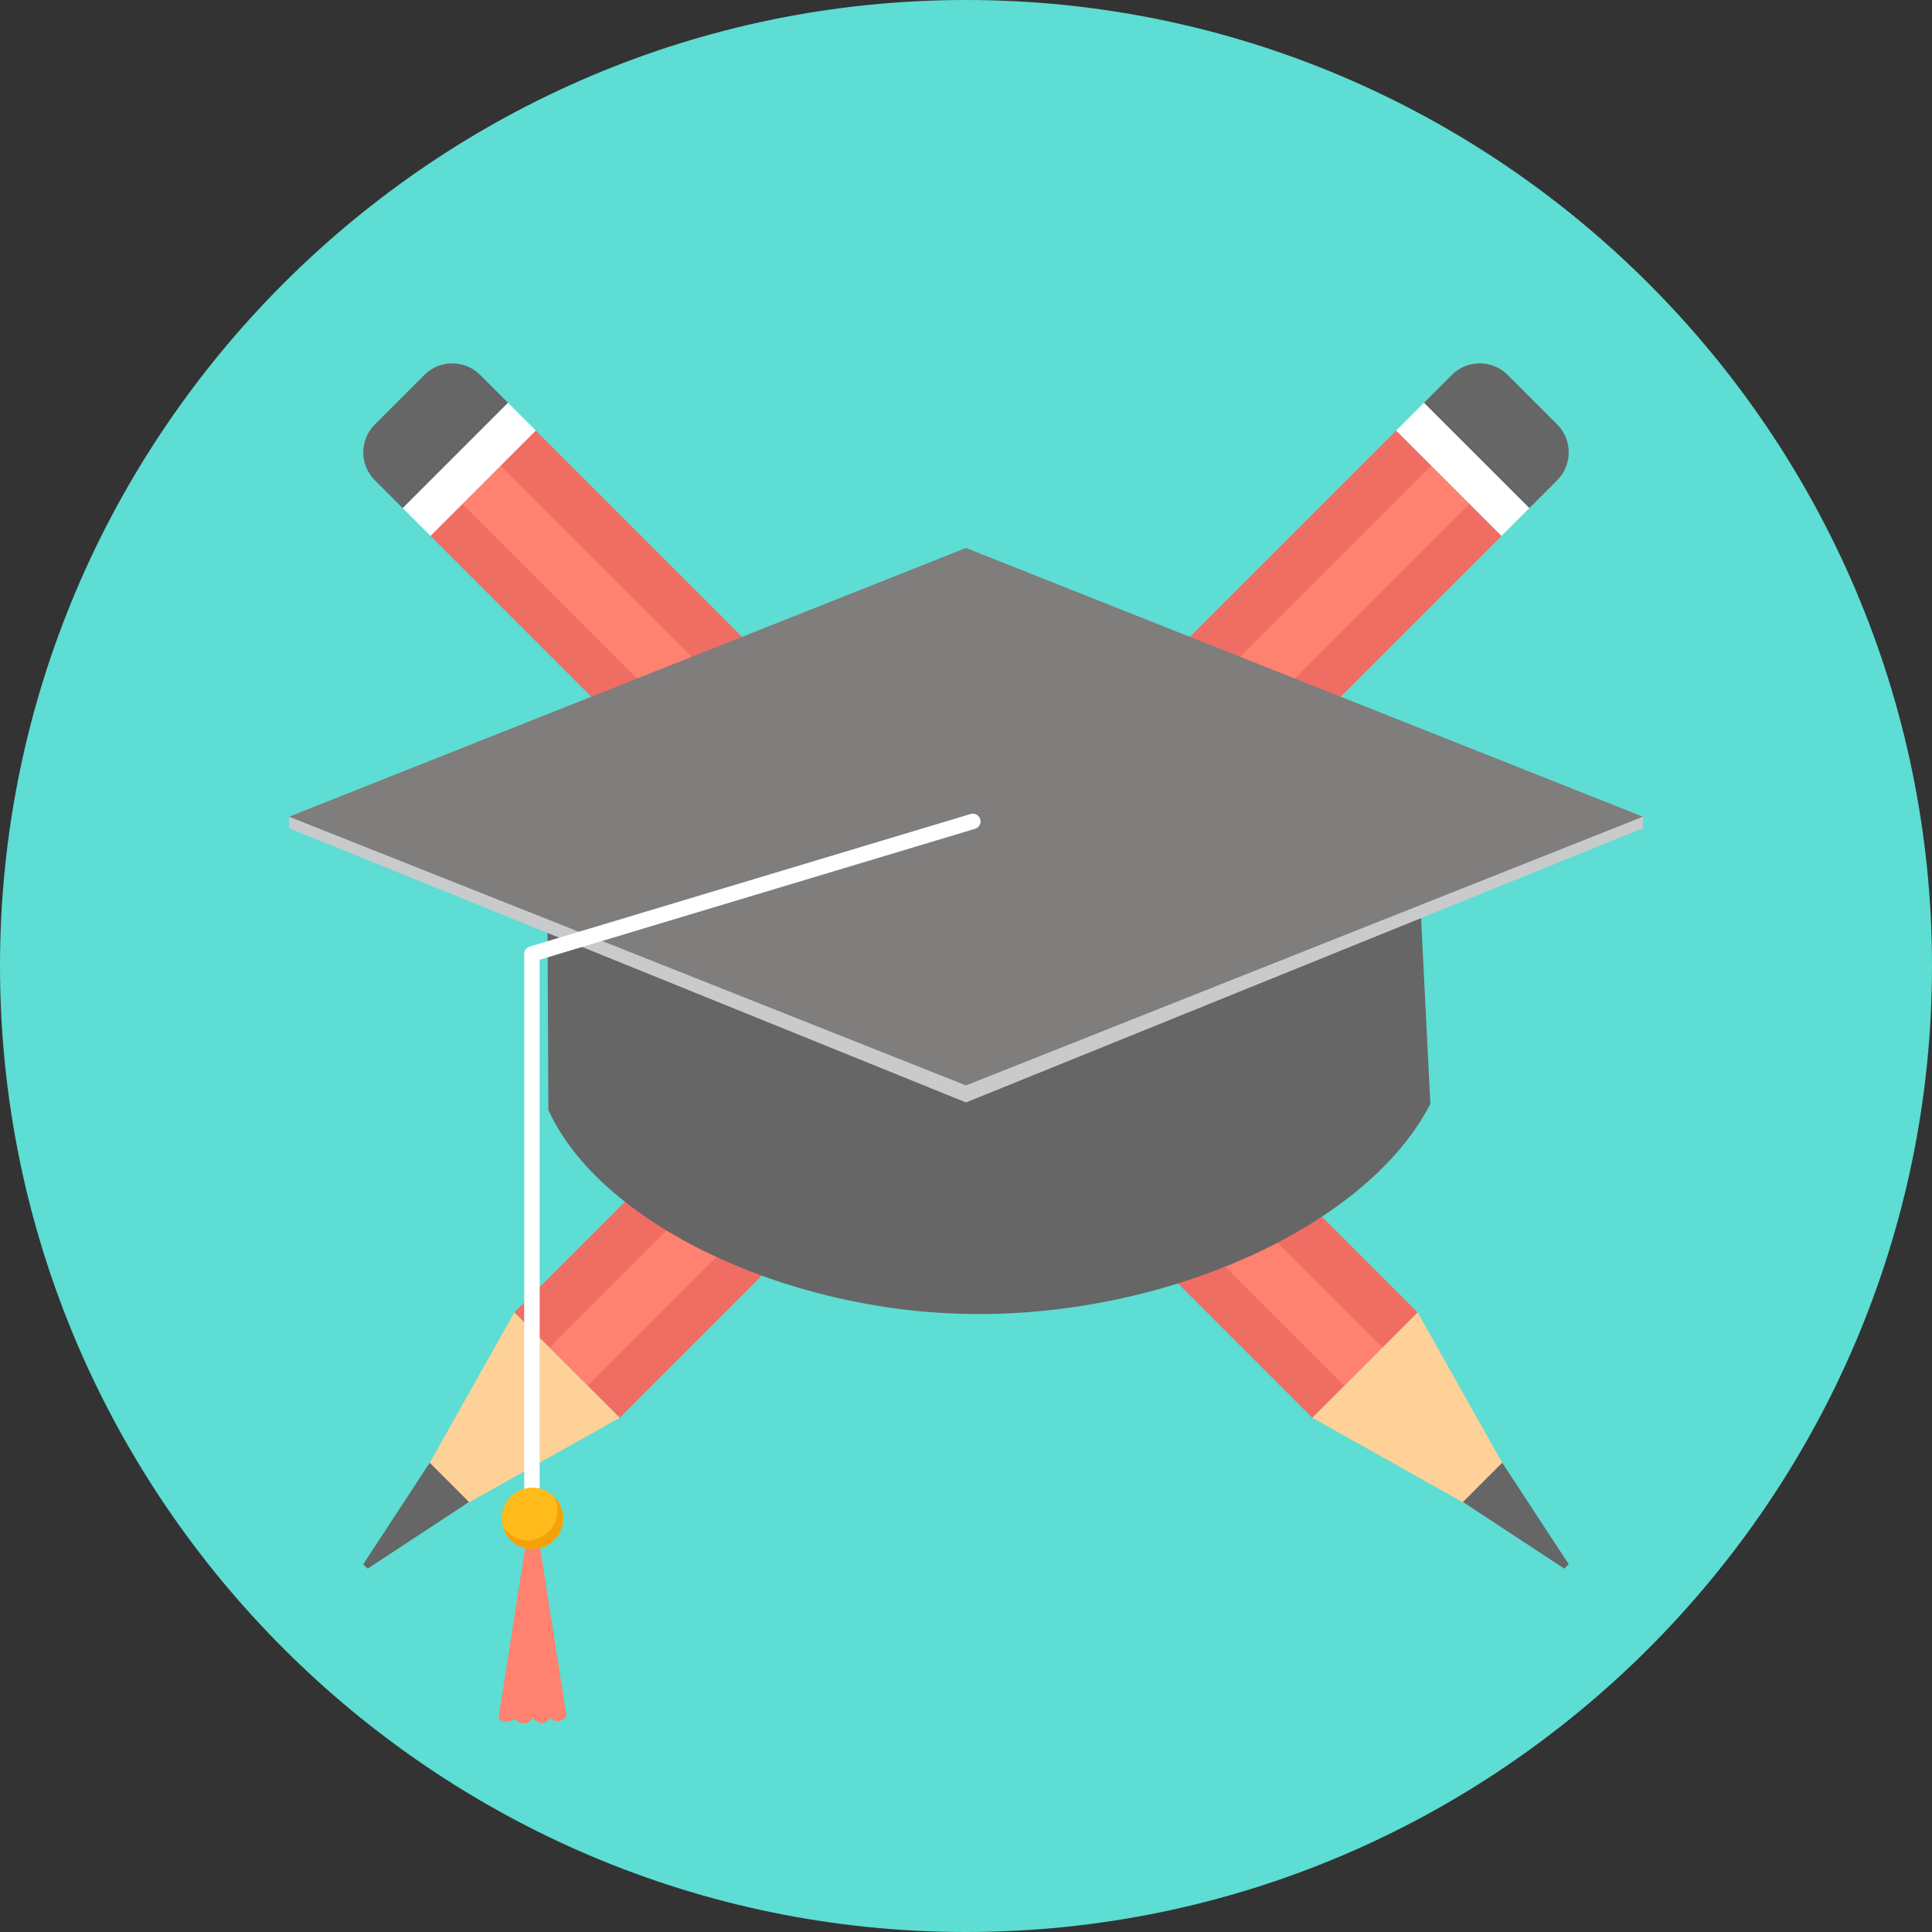<?xml version="1.0" encoding="iso-8859-1"?>
<!-- Generator: Adobe Illustrator 19.0.0, SVG Export Plug-In . SVG Version: 6.00 Build 0)  -->
<svg version="1.1" id="Layer_1" xmlns="http://www.w3.org/2000/svg" xmlns:xlink="http://www.w3.org/1999/xlink" x="0px" y="0px"
	 viewBox="0 0 512 512" style="enable-background:new 0 0 512 512;" xml:space="preserve">
<rect x="0" y="0" width="512" height="512" fill="#333333" stroke="none"/>
<path style="fill:#5DDDD3;" d="M256,512c141.002,0,256-115.003,256-256S397.002,0,256,0S0,115.003,0,256
	C0,397.002,115.003,512,256,512z"/>
<path style="fill:#F06D64;" d="M164.216,375.723l-9.302-9.302l233.705-233.705l9.307,9.307L164.22,375.728L164.216,375.723z"/>
<path style="fill:#FF816F;" d="M144.766,356.278l10.983,10.979l233.705-233.705l-10.983-10.983L144.766,356.273V356.278z"/>
<path style="fill:#F06D64;" d="M145.607,357.114l-9.302-9.302L370.01,114.107l9.302,9.302L145.607,357.114z"/>
<path style="fill:#FED198;" d="M100.458,411.533l35.842-63.725l27.916,27.916L100.458,411.533z"/>
<path style="fill:#FFFFFF;" d="M397.921,142.018l-27.916-27.916l7.381-7.381l27.916,27.911l-7.381,7.381V142.018z"/>
<g>
	<path style="fill:#666666;" d="M412.683,112.499l-13.154-13.154c-4.055-4.06-10.702-4.06-14.757,0l-7.385,7.381l27.916,27.911
		l7.381-7.381C416.742,123.196,416.742,116.555,412.683,112.499z"/>
	<path style="fill:#666666;" d="M97.433,415.703l-1.164-1.164l17.616-26.904l10.411,10.411L97.433,415.703z"/>
</g>
<path style="fill:#F06D64;" d="M347.784,375.723l9.302-9.302L123.381,132.716l-9.302,9.307l233.705,233.705V375.723z"/>
<path style="fill:#FF816F;" d="M367.234,356.278l-10.983,10.979L122.545,133.552l10.983-10.983l233.705,233.705V356.278z"/>
<path style="fill:#F06D64;" d="M366.393,357.114l9.302-9.302L141.99,114.107l-9.307,9.302l233.705,233.705H366.393z"/>
<path style="fill:#FED198;" d="M411.542,411.533L375.7,347.807l-27.911,27.916l63.758,35.809H411.542z"/>
<path style="fill:#FFFFFF;" d="M114.079,142.018l27.911-27.916l-7.381-7.381l-27.911,27.911l7.381,7.381V142.018z"/>
<g>
	<path style="fill:#666666;" d="M99.317,112.499l13.154-13.154c4.06-4.06,10.702-4.06,14.757,0l7.381,7.381l-27.911,27.911
		l-7.381-7.381C95.262,123.196,95.258,116.555,99.317,112.499z"/>
	<path style="fill:#666666;" d="M414.562,415.703l1.164-1.164l-17.621-26.904l-10.411,10.411L414.562,415.703z"/>
	<path style="fill:#666666;" d="M376.134,233.927l2.919,58.621c-16.577,32.308-69.503,56.289-121.608,55.679
		c-49.656-0.582-98.648-24.267-112.116-54.095l-0.277-57.43L256,271.912l120.139-37.985H376.134z"/>
</g>
<path style="fill:#C8CACC;" d="M76.602,219.502v-3.067l179.393-69.106l179.393,69.106v3.067L255.995,292.16L76.602,219.502z"/>
<path style="fill:#FF816F;" d="M140.374,402.498l-8.217,52.599c-0.134,0.854,2.757,2.014,4.134,0.3
	c1.811,2.171,4.212,1.284,4.933-0.217c0.91,1.487,3.053,2.309,4.61,0.088c1.376,1.709,4.457,0.522,4.235-0.915l-8.161-51.901
	c-0.208-0.776-1.423-0.642-1.529,0.046H140.374z"/>
<path style="fill:#807D7D;" d="M76.602,216.436l179.393-71.217l179.393,71.217l-179.393,71.212L76.602,216.436z"/>
<path style="fill:#FFFFFF;" d="M257.224,215.715c1.085-0.323,2.226,0.296,2.55,1.376c0.323,1.085-0.296,2.226-1.381,2.55
	l-115.377,34.696v150.517c0,1.136-0.919,2.051-2.051,2.051c-1.132,0-2.051-0.919-2.051-2.051V252.813h0.005
	c0-0.882,0.573-1.7,1.464-1.963l116.846-35.135H257.224z"/>
<path style="fill:#FFBA1B;" d="M141.113,394.244c4.499,0,8.143,3.644,8.143,8.143s-3.644,8.143-8.143,8.143
	s-8.143-3.644-8.143-8.143S136.614,394.244,141.113,394.244z"/>
<path style="fill:#F5A209;" d="M147.713,400.314c0,3.409-2.166,6.309-5.196,7.399c-0.831,0.3-1.727,0.462-2.665,0.462
	c-0.051,0-0.102,0-0.152,0c-2.679-0.051-5.034-1.446-6.415-3.533c0.818,2.85,3.155,5.058,6.074,5.7
	c0.568,0.12,1.155,0.189,1.755,0.189c0.624,0,1.233-0.069,1.815-0.203c3.626-0.827,6.328-4.065,6.328-7.94
	c0-2.323-0.975-4.42-2.531-5.903c0.633,1.136,0.993,2.439,0.993,3.829H147.713z"/>
<g>
</g>
<g>
</g>
<g>
</g>
<g>
</g>
<g>
</g>
<g>
</g>
<g>
</g>
<g>
</g>
<g>
</g>
<g>
</g>
<g>
</g>
<g>
</g>
<g>
</g>
<g>
</g>
<g>
</g>
</svg>
